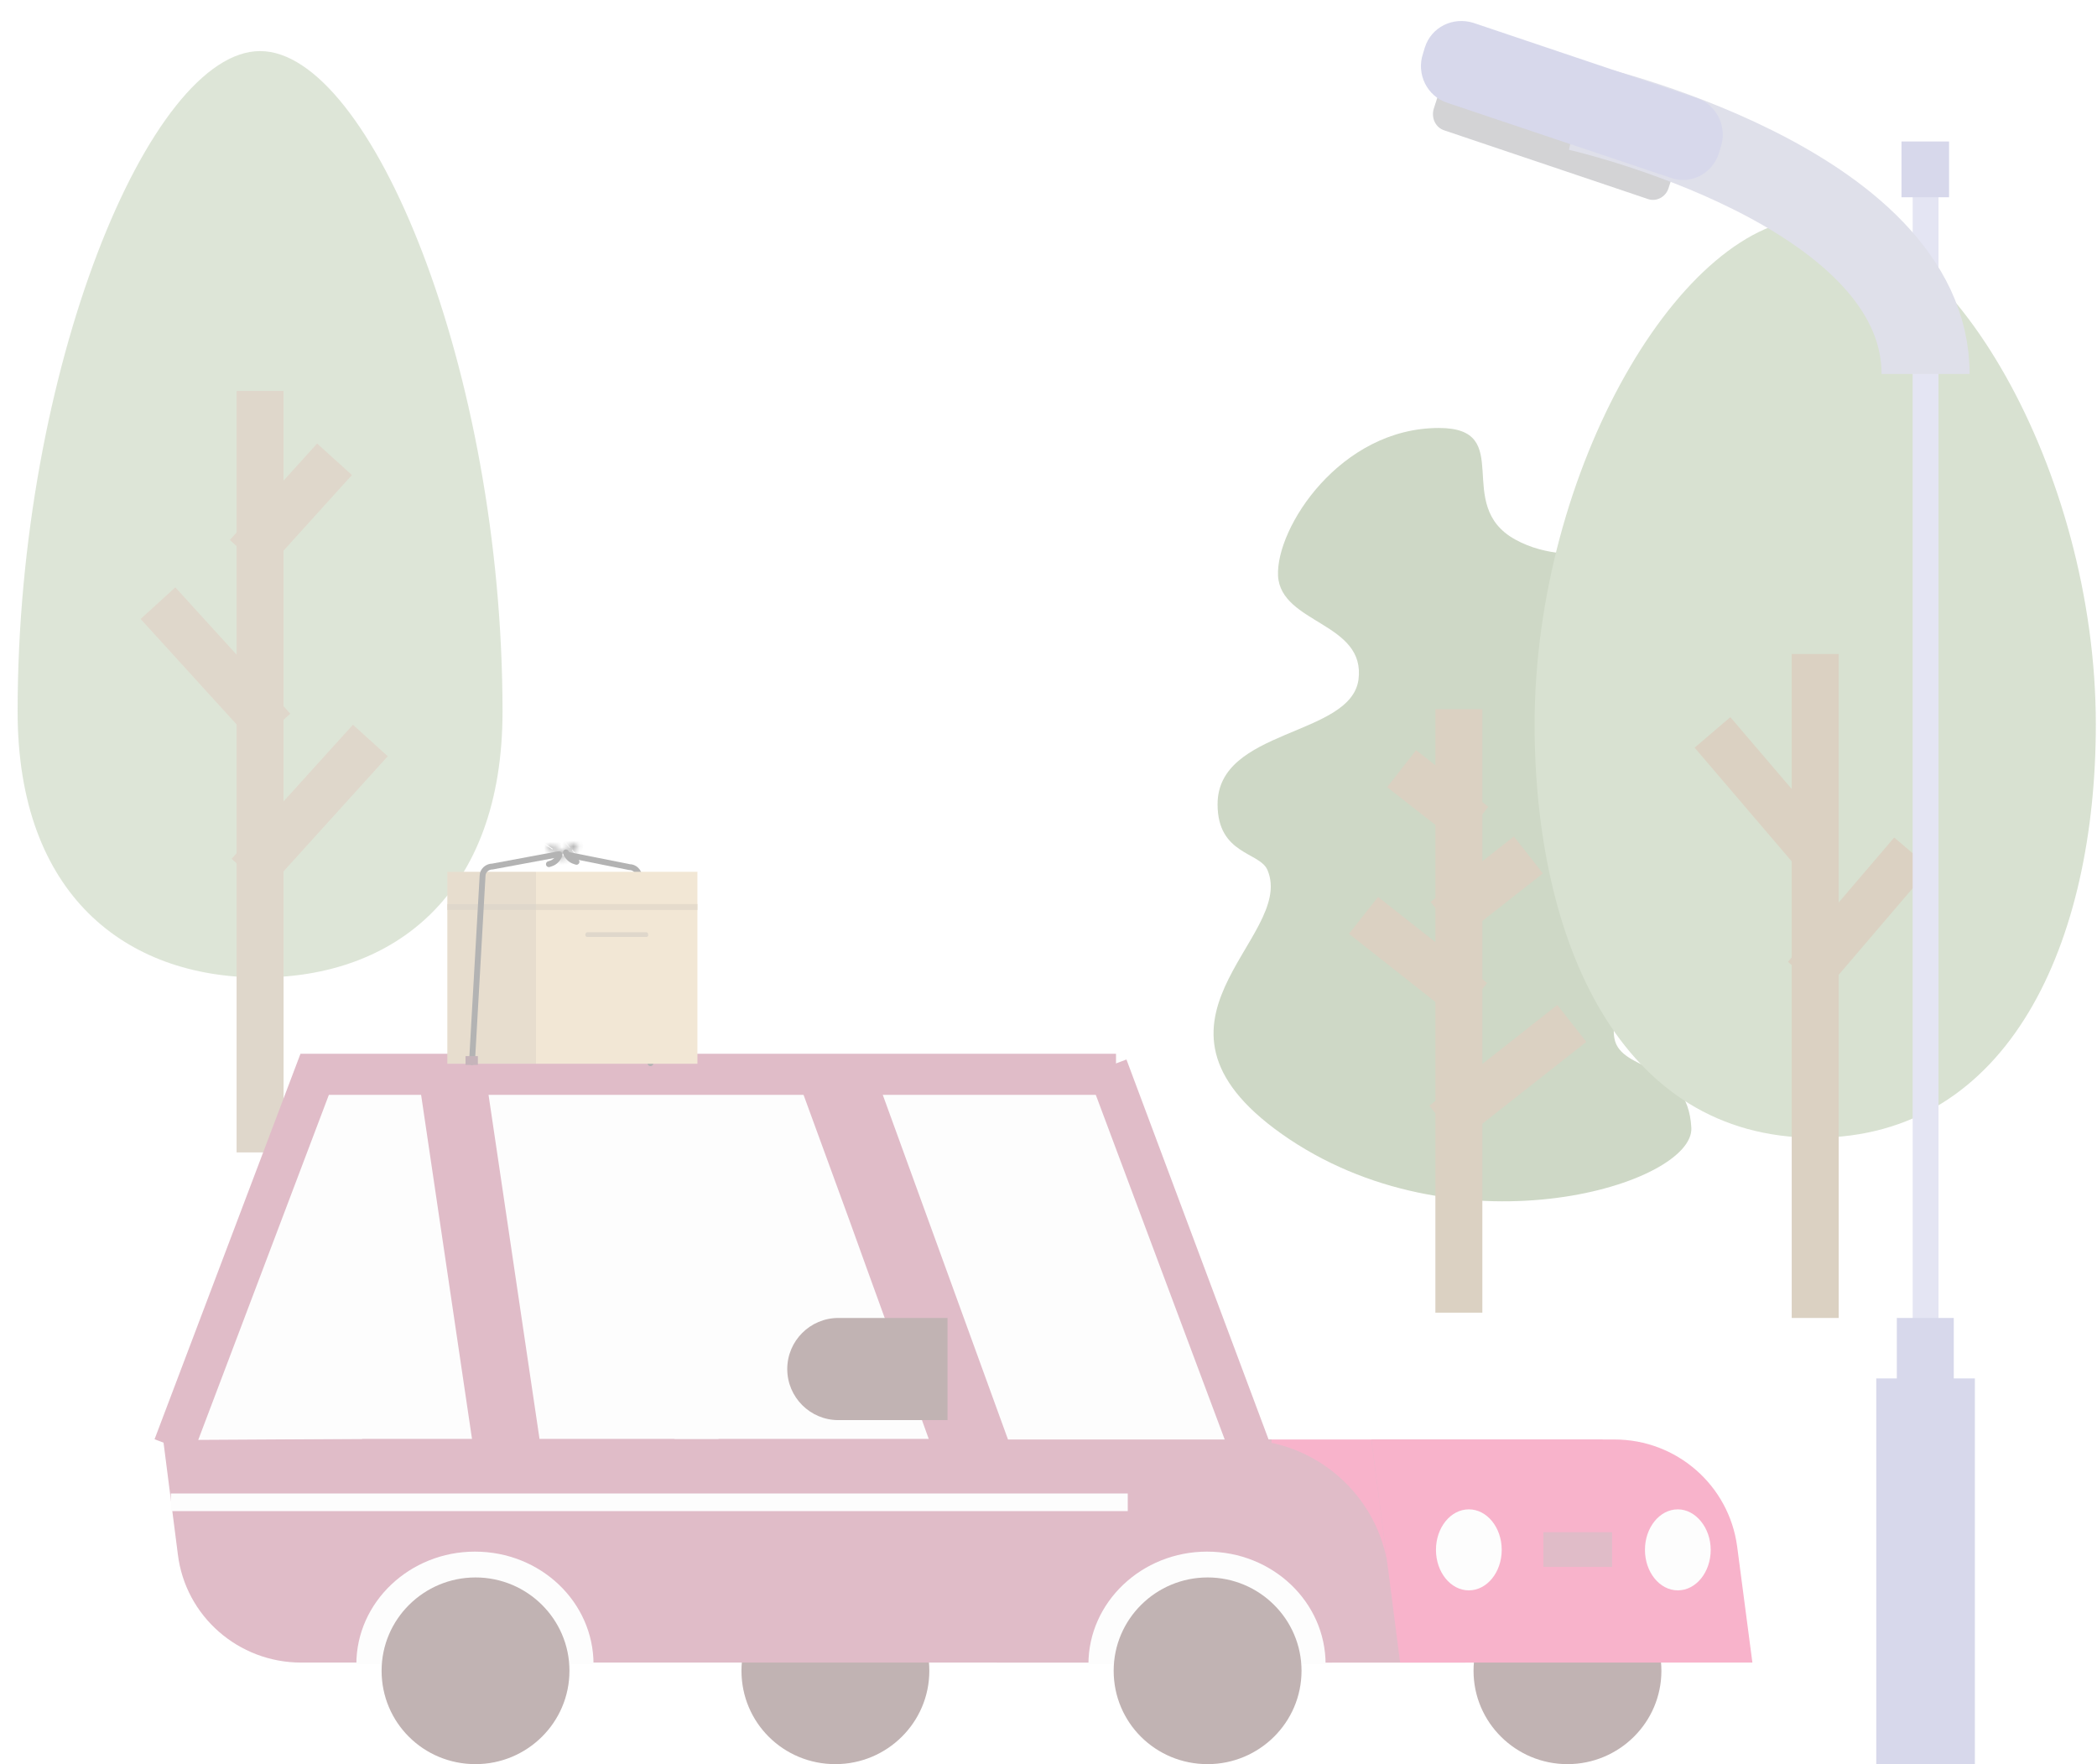 <?xml version="1.0" encoding="utf-8"?>
<!-- Generator: Adobe Illustrator 24.3.0, SVG Export Plug-In . SVG Version: 6.00 Build 0)  -->
<svg version="1.1" id="Capa_1" xmlns="http://www.w3.org/2000/svg" xmlns:xlink="http://www.w3.org/1999/xlink" x="0px" y="0px"
	 viewBox="0 0 357.2 300.5" style="enable-background:new 0 0 357.2 300.5;" xml:space="preserve">
<style type="text/css">
	.st0{opacity:0.3;}
	.st1{fill-rule:evenodd;clip-rule:evenodd;fill:#7B9A63;fill-opacity:0.85;}
	.st2{fill:none;stroke:#95794F;stroke-width:8;stroke-linecap:square;}
	.st3{fill-rule:evenodd;clip-rule:evenodd;fill:#E60051;}
	.st4{fill-rule:evenodd;clip-rule:evenodd;fill:#2F0000;}
	.st5{fill-rule:evenodd;clip-rule:evenodd;fill:#961E48;}
	.st6{fill-rule:evenodd;clip-rule:evenodd;fill:#F8F8F8;}
	.st7{fill:none;stroke:#961E48;stroke-width:7;}
	.st8{fill:none;stroke:#F8F8F8;stroke-width:3;}
	.st9{fill-rule:evenodd;clip-rule:evenodd;fill:#5A7C3F;}
	.st10{fill:none;stroke:#866532;stroke-width:8;stroke-linecap:square;}
	.st11{fill-rule:evenodd;clip-rule:evenodd;fill:#7B9A63;}
	.st12{fill-rule:evenodd;clip-rule:evenodd;fill:#A4A7D8;}
	.st13{fill-rule:evenodd;clip-rule:evenodd;fill:#6A6B73;}
	.st14{fill-rule:evenodd;clip-rule:evenodd;fill:#797DBD;}
	.st15{fill:none;stroke:#9597B9;stroke-width:15;stroke-linejoin:bevel;}
	.st16{fill:none;stroke:#000000;stroke-linecap:round;}
	.st17{fill:#D4AE73;}
	.st18{fill:#AF8E5B;}
	.st19{fill:#95794F;}
	.st20{fill:#A78653;}
	.st21{fill:#FFFFFF;filter:url(#Adobe_OpacityMaskFilter);}
	.st22{mask:url(#path-52-inside-1_1_);}
	.st23{fill:#FFFFFF;filter:url(#Adobe_OpacityMaskFilter_1_);}
	.st24{mask:url(#path-54-inside-2_1_);}
	.st25{fill:#FFFFFF;filter:url(#Adobe_OpacityMaskFilter_2_);}
	.st26{mask:url(#path-56-inside-3_1_);}
	.st27{fill:#410218;}
</style>
<g class="st0">
	<path class="st1" d="M85.6,121.2c0,31.2-18.5,45.3-41.3,45.3c-22.8,0-41.3-14-41.3-45.3C3,63,25.5,8.7,44.3,8.7
		C63.1,8.7,85.6,63,85.6,121.2z"/>
	<path class="st2" d="M44.3,70.6v121.7"/>
	<path class="st2" d="M45.1,146l15.3-16.9"/>
	<path class="st2" d="M44.8,91.7l9.5-10.5"/>
	<path class="st2" d="M43.8,121.3l-14.2-15.6"/>
	<path class="st3" d="M218,283.2L218,283.2l-4.9-38H273l4.9,38H218z"/>
	<path class="st4" d="M158.3,284.6c0,8.8-7.2,15.9-16,15.9c-8.9,0-16-7.1-16-15.9c0-8.8,7.2-15.9,16-15.9
		C151.1,268.7,158.3,275.8,158.3,284.6z"/>
	<path class="st4" d="M283,284.6c0,8.8-7.2,15.9-16,15.9s-16-7.1-16-15.9c0-8.8,7.2-15.9,16-15.9S283,275.8,283,284.6z"/>
	<path class="st5" d="M226.9,283.2H51.3c-10.7,0-19.7-7.9-21-18.4l-2.5-19.5l33.9-0.2l0,0L52.4,183h138.1l22.4,61.7l0.2,0.5
		L226.9,283.2z"/>
	<path class="st6" d="M226.9,283.2h-41.4l-3.9-10.7l-1.6-4.4l-8.3-22.9L149.1,183h41.4l22.4,61.7l0.2,0.5L226.9,283.2z"/>
	<path class="st6" d="M158.2,245.1h-43.3l-9.2-62.1h29.9l9.1,24.9l3.1,8.6l7.4,20.4l0.8,2.1L158.2,245.1z"/>
	<path class="st5" d="M238.5,283.2h-68.7v-38h41.4c12.8,0,23.6,9.4,25.3,22.1L238.5,283.2z"/>
	<path class="st5" d="M249.6,245.2v38h-11.1l-4.9-38H249.6z"/>
	<path class="st3" d="M238.5,283.2L238.5,283.2l-4.9-38h41.4c10.6,0,19.5,7.8,20.9,18.2l2.6,19.8H238.5z"/>
	<path class="st6" d="M60.7,283.5c0-10.6,9.1-19.2,20.2-19.2c11.2,0,20.2,8.6,20.2,19.2H60.7z"/>
	<path class="st6" d="M185.4,283.5c0-10.6,9.1-19.2,20.2-19.2c11.2,0,20.2,8.6,20.2,19.2H185.4z"/>
	<path class="st4" d="M221.7,284.6c0,8.8-7.2,15.9-16,15.9c-8.9,0-16-7.1-16-15.9c0-8.8,7.2-15.9,16-15.9
		C214.5,268.7,221.7,275.8,221.7,284.6z"/>
	<path class="st6" d="M291.4,264c0,3.8-2.5,6.9-5.6,6.9c-3.1,0-5.6-3.1-5.6-6.9c0-3.8,2.5-6.9,5.6-6.9
		C288.8,257.1,291.4,260.2,291.4,264z"/>
	<path class="st6" d="M255.8,264c0,3.8-2.5,6.9-5.6,6.9c-3.1,0-5.6-3.1-5.6-6.9c0-3.8,2.5-6.9,5.6-6.9
		C253.3,257.1,255.8,260.2,255.8,264z"/>
	<path class="st4" d="M97,284.6c0,8.8-7.2,15.9-16,15.9c-8.9,0-16-7.1-16-15.9c0-8.8,7.2-15.9,16-15.9C89.8,268.7,97,275.8,97,284.6
		z"/>
	<path class="st5" d="M262.9,266.9h11.7V261h-11.7V266.9z"/>
	<path class="st6" d="M122.4,245.1L122.4,245.1l-30.5,0L82.7,183h30.5L122.4,245.1z"/>
	<path class="st6" d="M80.4,245.1H49.9l-21.3,0l25-62.2h17.6L80.4,245.1z"/>
	<path class="st7" d="M213.1,245.2v2l-24.5-65.5"/>
	<path class="st8" d="M29.1,255.9h163"/>
	<path class="st7" d="M29.6,246.4l24-63.4h136.5"/>
	<path class="st4" d="M161.4,241.9h-18.6c-4.8,0-8.7-3.9-8.7-8.7s3.9-8.7,8.7-8.7h18.6V241.9z"/>
	<path class="st9" d="M215.9,148.2c-1.3-3.1-8.5-2.6-8.5-11.2c0-12.9,22.6-11.5,24-21.2c1.3-9.8-13.2-9.5-13.7-17.7
		c-0.4-8.2,10.6-25.2,27.4-25.2c13.2,0,2.3,13.1,13,19c10.7,5.9,22.9-1.6,28.9,7.6c8.3,12.7-12.9,27.9-10.9,37.6
		c2.1,9.7,14.6,7.4,14.9,18.1c0.4,10.7-17.7,12.6-16,21.7c1.1,5.8,12.5,3.8,13.1,15.2c0.5,9.6-38.9,21.6-68.4,2
		C190.2,174.4,220.9,159.9,215.9,148.2z"/>
	<path class="st10" d="M248.5,124.8v94.8"/>
	<path class="st10" d="M249.1,189l15.5-12.2"/>
	<path class="st10" d="M249.3,154.3l7.9-6.2"/>
	<path class="st10" d="M247.7,168.1l-12.3-9.7"/>
	<path class="st10" d="M247.9,138.1l-6-4.7"/>
	<path class="st11" d="M357,123.4c0,36.9-14.6,70.4-47.8,70.4c-33.2,0-47.8-33.5-47.8-70.4c0-43.3,25.1-86.3,47.8-86.3
		C331.9,37.1,357,80.1,357,123.4z"/>
	<path class="st10" d="M309.2,115.4v105.1"/>
	<path class="st10" d="M310.2,163.4l12.9-15.1"/>
	<path class="st10" d="M307.2,142.9l-12.9-15.1"/>
	<path class="st12" d="M325.8,227h4.4V28.9h-4.4V227z"/>
	<path class="st13" d="M280.7,33.9l-34.7-11.7c-1.5-0.5-2.2-2.1-1.8-3.6l1.7-5.3c0.5-1.5,2.1-2.3,3.5-1.8l34.7,11.7
		c1.5,0.5,2.2,2.1,1.8,3.6l-1.7,5.3C283.7,33.6,282.1,34.4,280.7,33.9z"/>
	<path class="st14" d="M319.6,300.5h16.8v-65.7h-16.8V300.5z"/>
	<path class="st14" d="M323.1,247h9.7v-22.5h-9.7V247z"/>
	<path class="st14" d="M323.9,33.6h8.1v-9.5h-8.1V33.6z"/>
	<path class="st15" d="M268.9,18.2c0,0,59.1,13.3,59.1,45.5"/>
	<path class="st14" d="M284.6,30.3l-38.1-12.8c-3.4-1.1-5.3-4.9-4.1-8.4l0.3-1c1.1-3.5,4.8-5.3,8.3-4.2L289,16.7
		c3.4,1.1,5.3,4.9,4.1,8.4l-0.3,1C291.7,29.6,288,31.5,284.6,30.3z"/>
	<path class="st16" d="M110.8,181.1l-1.9-31.8c-0.1-0.9-0.8-1.6-1.7-1.6l0,0l-10.5-2.1"/>
	<path class="st17" d="M118.8,148.5H91.3v32.7h27.5V148.5z"/>
	<path class="st18" d="M91.3,148.5H76.2v32.7h15.1V148.5z"/>
	<path class="st19" d="M91.3,154H76.2v1h15.1V154z"/>
	<path class="st20" d="M118.8,154H91.3v1h27.5V154z"/>
	<path class="st19" d="M110.1,159.6H100c-0.2,0-0.3-0.2-0.3-0.4v0c0-0.2,0.2-0.4,0.3-0.4h10.1c0.2,0,0.3,0.2,0.3,0.4v0
		C110.5,159.4,110.3,159.6,110.1,159.6z"/>
	<path class="st16" d="M80.4,180.9l1.8-31.7c0-0.9,0.8-1.6,1.7-1.6l0,0l11.3-2.1"/>
	<defs>
		<filter id="Adobe_OpacityMaskFilter" filterUnits="userSpaceOnUse" x="94.1" y="143.8" width="3.6" height="3.5">
			<feColorMatrix  type="matrix" values="1 0 0 0 0  0 1 0 0 0  0 0 1 0 0  0 0 0 1 0"/>
		</filter>
	</defs>
	<mask maskUnits="userSpaceOnUse" x="94.1" y="143.8" width="3.6" height="3.5" id="path-52-inside-1_1_">
		<ellipse class="st21" cx="95.9" cy="145.6" rx="0.8" ry="0.8"/>
	</mask>
	<path class="st22" d="M95.7,145.6c0-0.1,0.1-0.2,0.2-0.2v2c1,0,1.8-0.8,1.8-1.8H95.7z M95.9,145.4c0.1,0,0.2,0.1,0.2,0.2h-2
		c0,1,0.8,1.8,1.8,1.8V145.4z M96.1,145.6c0,0.1-0.1,0.2-0.2,0.2v-2c-1,0-1.8,0.8-1.8,1.8H96.1z M95.9,145.8c-0.1,0-0.2-0.1-0.2-0.2
		h2c0-1-0.8-1.8-1.8-1.8V145.8z"/>
	<defs>
		<filter id="Adobe_OpacityMaskFilter_1_" filterUnits="userSpaceOnUse" x="95.2" y="142.7" width="4.1" height="3.8">
			<feColorMatrix  type="matrix" values="1 0 0 0 0  0 1 0 0 0  0 0 1 0 0  0 0 0 1 0"/>
		</filter>
	</defs>
	<mask maskUnits="userSpaceOnUse" x="95.2" y="142.7" width="4.1" height="3.8" id="path-54-inside-2_1_">
		
			<ellipse transform="matrix(0.796 -0.606 0.606 0.796 -67.707 88.455)" class="st23" cx="97.3" cy="144.6" rx="1.2" ry="0.7"/>
	</mask>
	<path class="st24" d="M97.4,144.5c-0.1-0.1-0.1-0.2-0.1-0.3c0-0.1,0-0.1,0-0.1c0,0-0.1,0.1-0.2,0.2l1.3,1.5
		c0.4-0.3,0.7-0.7,0.8-1.1c0.2-0.4,0.2-1-0.2-1.6L97.4,144.5z M97.1,144.4c-0.1,0.1-0.2,0.1-0.3,0.1c0,0,0,0,0.1,0
		c0.1,0,0.2,0.1,0.2,0.2l-1.6,1.2c0.4,0.5,1.1,0.6,1.5,0.6c0.5-0.1,0.9-0.3,1.3-0.6L97.1,144.4z M97.1,144.7
		c0.1,0.1,0.1,0.2,0.1,0.3c0,0.1,0,0.1,0,0.1c0,0,0.1-0.1,0.2-0.2l-1.3-1.6c-0.4,0.3-0.7,0.7-0.8,1.1c-0.1,0.4-0.2,1,0.2,1.6
		L97.1,144.7z M97.4,144.8c0.1-0.1,0.2-0.1,0.3-0.1c0,0,0,0-0.1,0c-0.1,0-0.2-0.1-0.2-0.2l1.6-1.2c-0.4-0.5-1.1-0.6-1.5-0.6
		c-0.5,0.1-0.9,0.3-1.3,0.6L97.4,144.8z"/>
	<defs>
		<filter id="Adobe_OpacityMaskFilter_2_" filterUnits="userSpaceOnUse" x="92.2" y="142.9" width="4.3" height="3.7">
			<feColorMatrix  type="matrix" values="1 0 0 0 0  0 1 0 0 0  0 0 1 0 0  0 0 0 1 0"/>
		</filter>
	</defs>
	<mask maskUnits="userSpaceOnUse" x="92.2" y="142.9" width="4.3" height="3.7" id="path-56-inside-3_1_">
		
			<ellipse transform="matrix(0.523 -0.852 0.852 0.523 -78.362 149.505)" class="st25" cx="94.4" cy="144.8" rx="0.6" ry="1.3"/>
	</mask>
	<path class="st26" d="M94.7,144.9c0.1-0.2,0.3-0.2,0.3-0.3c0.1,0,0.1,0,0.1,0c-0.1,0-0.2-0.1-0.4-0.2l-1.1,1.7
		c0.4,0.3,0.9,0.4,1.3,0.5c0.4,0,1.1,0,1.5-0.6L94.7,144.9z M94.6,144.5c-0.2-0.1-0.3-0.3-0.4-0.3c0,0,0,0,0,0.1
		c0,0.1,0,0.2-0.1,0.4l-1.7-1.1c-0.4,0.6-0.1,1.3,0.1,1.6c0.2,0.4,0.6,0.7,1,1L94.6,144.5z M94.2,144.6c-0.1,0.2-0.3,0.2-0.3,0.3
		c-0.1,0-0.1,0-0.1,0c0.1,0,0.2,0.1,0.4,0.2l1.1-1.7c-0.4-0.3-0.9-0.4-1.3-0.5c-0.4,0-1.1,0-1.5,0.6L94.2,144.6z M94.2,145.1
		c0.2,0.1,0.3,0.3,0.4,0.3c0,0,0,0,0-0.1c0-0.1,0-0.2,0.1-0.4l1.7,1.1c0.4-0.6,0.1-1.3-0.1-1.6c-0.2-0.4-0.6-0.7-1-1L94.2,145.1z"/>
	<path class="st16" d="M95.3,145.6L95.3,145.6c-0.2,0.7-0.8,1.3-1.5,1.5l-0.3,0.1"/>
	<path class="st16" d="M96.4,145.2L96.4,145.2c0.2,0.7,0.8,1.3,1.5,1.5l0.3,0.1"/>
	<path class="st27" d="M79.3,179.9h2.1v1.5h-2.1V179.9z"/>
</g>
</svg>
